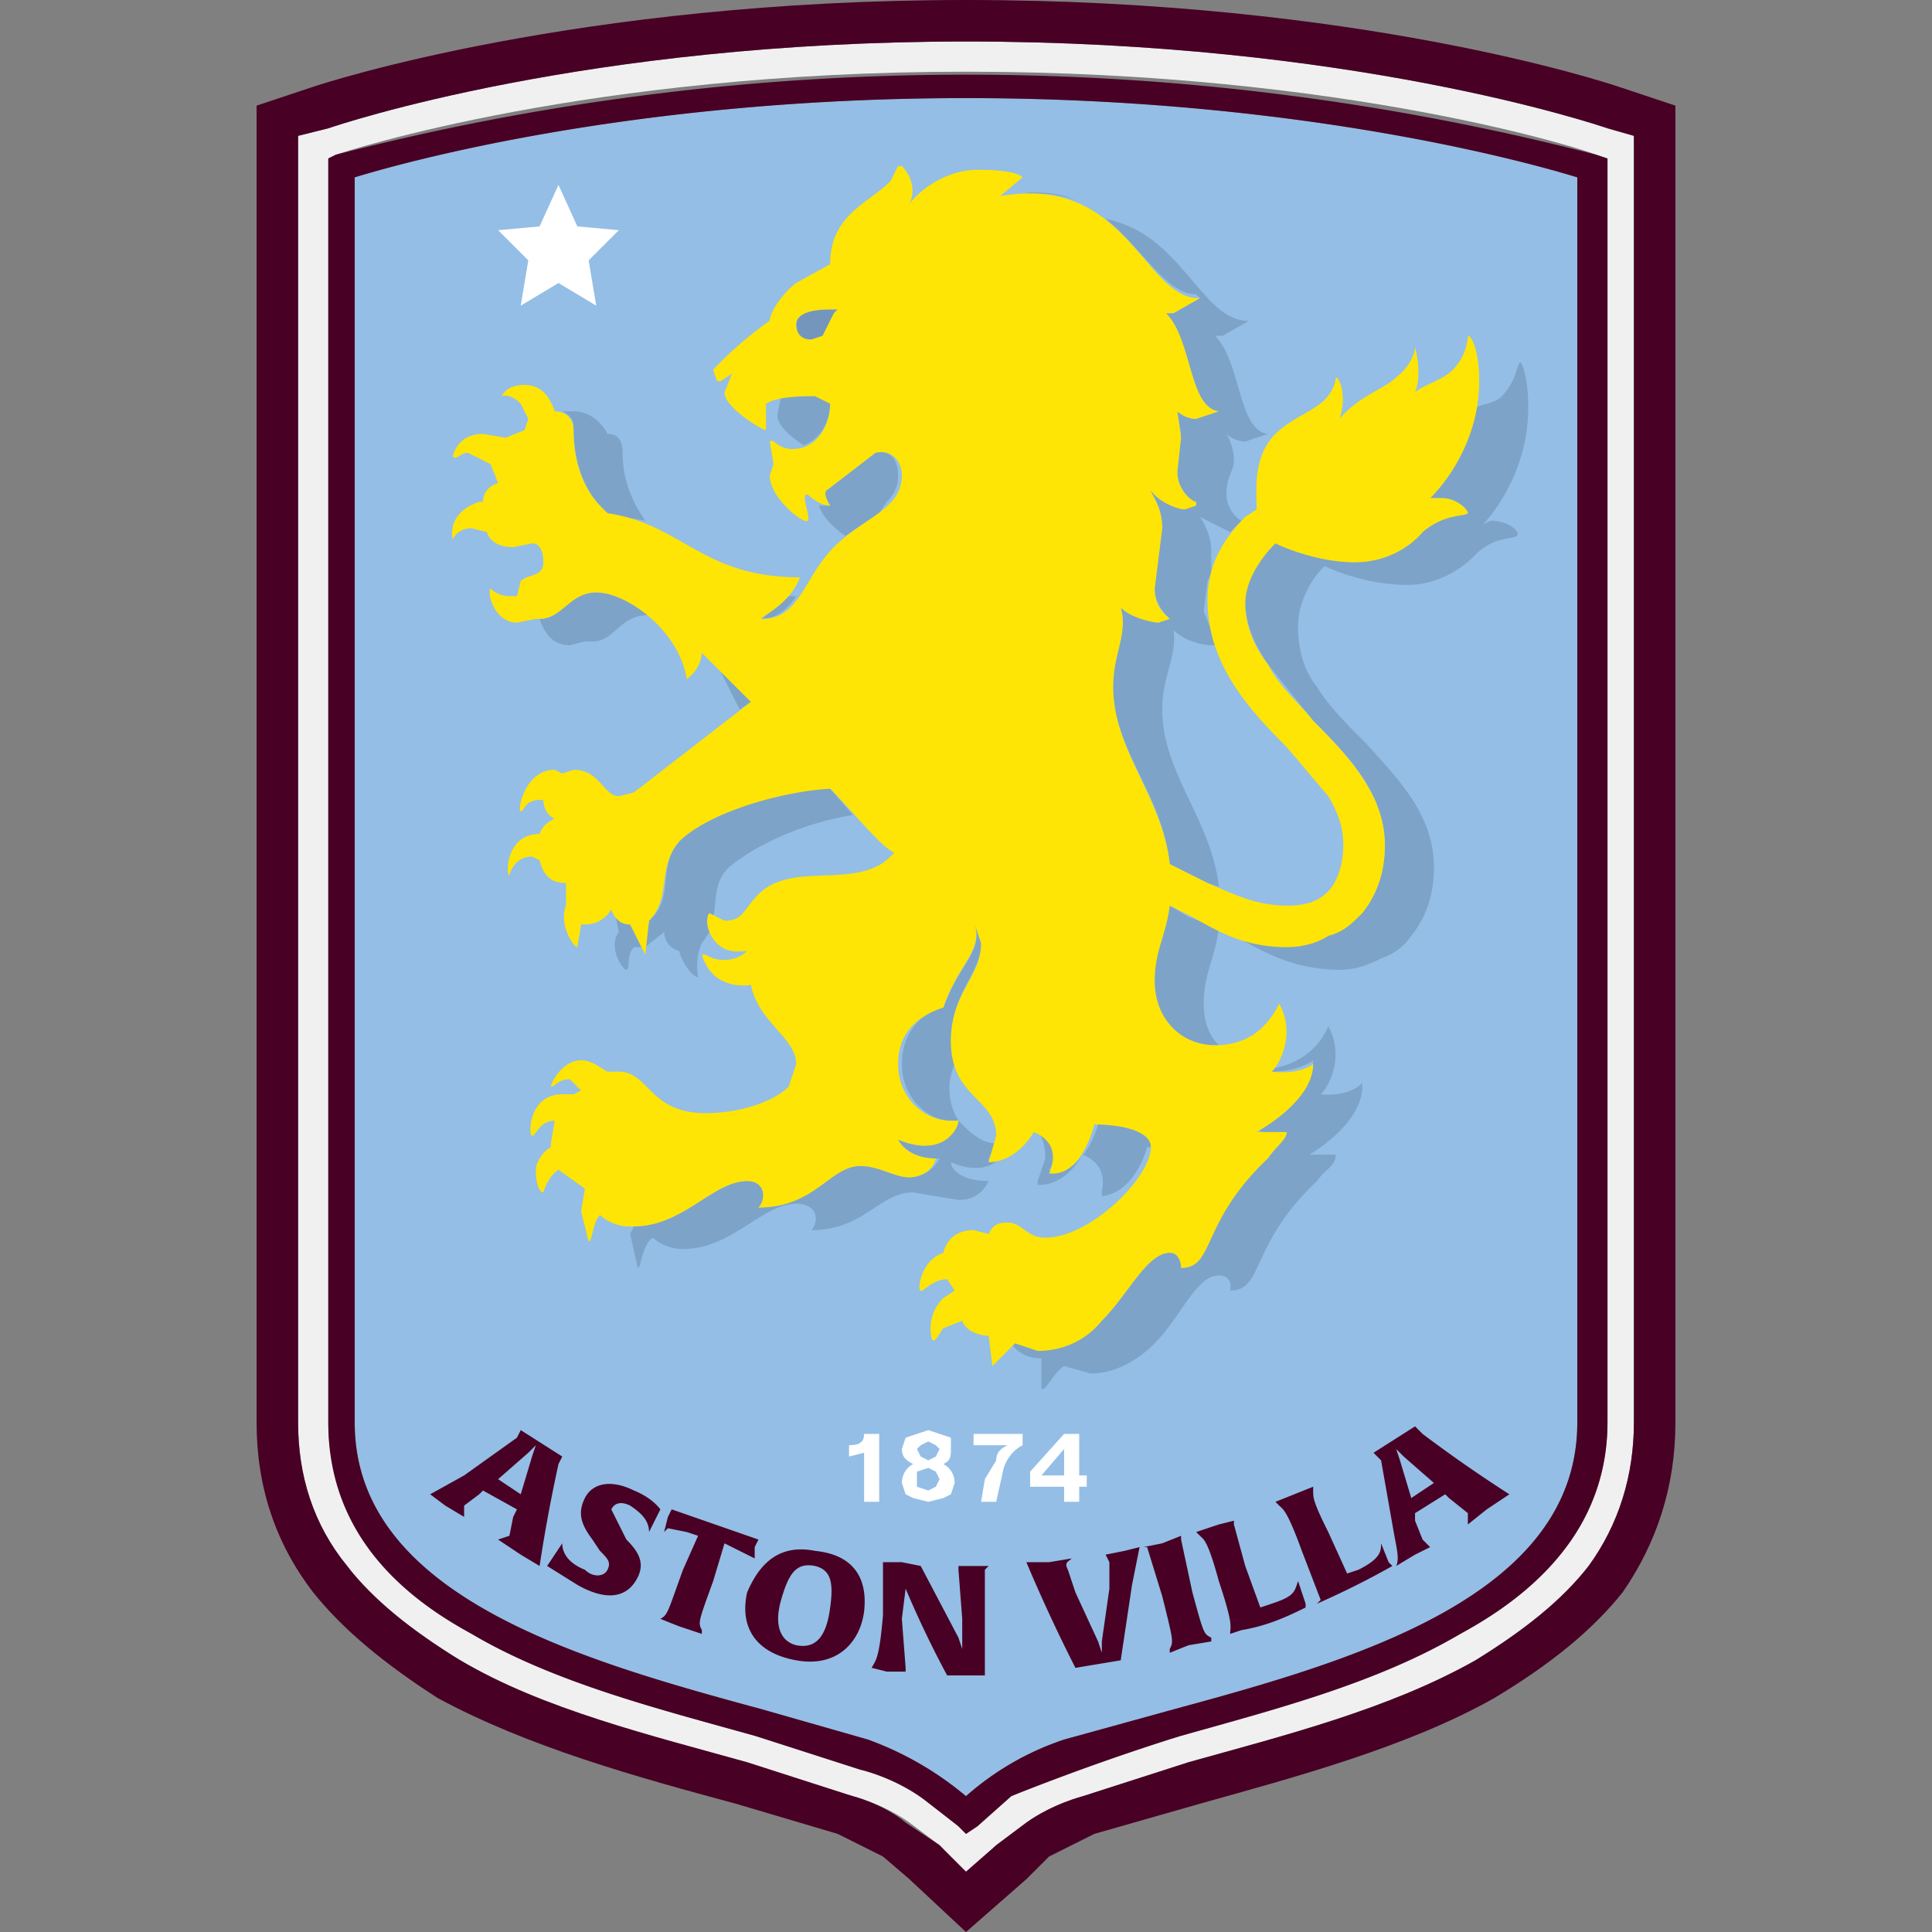 <svg xmlns="http://www.w3.org/2000/svg" fill="none" viewBox="0 0 512 512">
    <rect x="0" y="0" width="512" height="512" fill="#808080" stroke="none"/>
    <g clip-path="url(#a)">
        <path fill="#94BEE5" d="M94 47v330c0 46 60 63 108 76l28 8a86 86 0 0 1 26 15 75 75 0 0 1 26-15l29-8c48-13 107-30 107-76V47c-13-4-74-21-162-21S107 43 94 47Z"/>
        <path fill="#F0F0F0" d="m256 497-7-8-8-6c-7-5-15-7-15-7l-28-8c-25-7-54-15-76-28-13-7-23-15-30-25-9-11-13-24-13-38V36l8-2c3-1 68-23 169-23 102 0 167 22 170 23l7 2v341c0 14-4 27-12 38-7 9-17 17-30 25-23 13-51 20-76 27l-28 9s-8 2-15 7l-8 6-8 8ZM87 42v335c0 12 4 24 11 33 6 9 15 16 27 23 22 13 50 20 75 27l28 8c0 1 9 3 17 8l9 8 2 2 3-2 9-8 16-8 29-8c25-7 52-15 74-27 12-7 21-14 28-23s11-21 11-33V42l-3-1c-2-1-66-22-167-22C156 19 92 40 89 41l-2 1Z"/>
        <path fill="#480024" d="m256 486-2-2-9-7c-8-6-17-8-17-8l-28-9c-25-7-53-14-75-27-26-14-38-33-38-56V42l2-1a668 668 0 0 1 334 0l3 1v335c0 23-13 42-39 56-22 13-49 20-74 27a632 632 0 0 0-45 16l-9 8-3 2ZM94 47v330c0 46 60 63 108 76l28 8a86 86 0 0 1 26 15 75 75 0 0 1 26-15l29-8c48-13 107-30 107-76V47c-13-4-74-21-162-21S107 43 94 47Z"/>
        <path fill="#fff" d="m138 81 10-6 10 6-2-12 8-8-11-1-5-11-5 11-11 1 8 8-2 12Z"/>
        <path fill="#7DA3C9" d="M202 164c4 0 7-3 9-6h-2l-7 6Zm18 45c-14 0-33 7-40 14-6 7-1 15-8 21l-1 7 5-4s0 4 4 5c1 4 4 7 5 7 0 0-1-5 1-9l2-3v-5l1 1c1-4 0-9 4-13 7-6 20-12 33-14l-6-7Zm12-89-13 10c-1 1 1 4 1 4h-3c1 3 4 6 7 8l9-6 2-3c2-2 3-4 3-7 0-4-2-7-6-6Zm-66 137c1 0 0-4 2-6h2l-3-6c-3 0-4-2-4-3l1 5c-3 4 1 10 2 10Zm47-139c5-2 7-7 7-11 0-2-2-3-4-3l-9 1-1 5c0 3 4 6 7 8Zm39 158c0-13 8-18 8-26a14 14 0 0 0-2-6c3 8-3 10-8 23-5 1-11 6-11 15s7 15 13 15h2a16 16 0 0 1-1-15l-1-6Zm-61-98 5 10 3-2-8-8Zm84 122c1 1 2 3 2 7l-2 6v1c2 0 7 0 12-8 7 3 5 9 5 10v1c9-1 12-13 12-13h1v-1c0-3-7-6-14-5 0 0-3 12-12 13l-1-1c1-1 3-7-3-10Zm-13 13c-7 0-10-3-10-5 7 3 11 1 13-1l-3 1v-1l2-4c-4 0-7-3-10-6 0 2-4 10-16 5 1 2 4 5 10 5h1c-2 4-6 5-8 5-4 0-8-3-13-3-8 0-12 11-27 11 2-2 2-7-3-7-9 0-17 12-30 12l-1 2 2 9c1 0 1-6 4-8a12 12 0 0 0 8 3c13 0 21-12 30-12 6 0 6 5 4 7 14 0 18-10 27-10l12 2c3 0 6-1 8-5Zm99-26c-4 4-11 3-11 3 3-3 6-11 2-18-3 7-9 10-14 11l-1 1s7 0 11-3c0 11-15 18-15 18 2 2 6 2 8 1 0 2-3 4-5 6-18 18-14 30-23 30 0-1 0-4-3-4-6 0-11 11-18 18-4 4-10 7-17 7l-6-2-1 1c2 3 5 4 8 4v8c1 1 3-4 6-6l7 2c6 0 12-3 17-8 7-7 11-18 17-18 4 0 3 4 3 4 9 0 5-12 23-29 2-3 5-4 5-7h-7s14-8 14-18v-1ZM143 164c1 3 3 7 8 7l4-1h2c6 0 7-7 15-7-5-4-10-6-14-6-7 0-9 7-15 7Zm9-51c0 15 7 21 8 22v1l11 2c-2-3-6-9-6-18 0-3-1-5-4-5-1-2-4-6-9-6h-3c2 1 3 2 3 4Zm243 25-2 1s12-12 12-31c0-9-2-12-2-12-1 0-1 5-5 9-2 2-5 2-7 3-2 15-12 24-12 24h3c4 0 7 3 7 4-1 0-6-1-12 5 0 0-7 8-18 8s-21-6-21-6c-4 4-8 10-8 16s2 11 6 17l12 15c9 9 19 19 19 33 0 7-2 13-6 18l-9 6c-3 2-7 2-11 2-6 0-11-1-16-3l4 2c7 4 15 8 26 8 4 0 7-1 11-3 3-1 6-3 8-6 4-5 6-11 6-18 0-14-9-23-18-33-5-5-10-10-13-15-4-5-5-11-5-16 0-6 3-12 7-16 0 0 10 5 22 5 11 0 18-8 18-8 5-5 10-4 11-5s-2-4-7-4ZM285 53c-2-1-5-2-12-2l-6 1c7-1 13-1 18 1Zm38 224c-3-3-4-7-4-11 0-8 3-12 4-20l-8-3-5-3c-2 8-4 11-4 20 0 10 7 17 16 17h1Z"/>
        <path fill="#7DA3C9" d="m317 78 1 1-7 4h-2c7 7 6 25 14 26l-6 2c-3 0-5-2-5-2l1 6-1 10c0 5 4 8 5 8v1h-3c-2 0-7-1-9-4 0 1 3 4 3 10l-2 16c0 4 3 7 4 8l-3 1c-1 0-7-1-10-4 2 7-2 12-2 21 0 17 13 28 15 47l10 5 3 1c-2-18-15-30-15-47 0-9 4-14 3-21 3 3 8 4 10 4h1l-1-4-2-5 1-8 1-2v-6c0-5-3-9-3-9l8 4 3-3c-2-1-4-4-4-7 0-5 2-6 2-9 0-4-2-7-2-7s2 2 5 2l6-2c1 0 0 0 0 0-8-1-7-19-14-26h2l7-4h-1c-12-1-17-23-37-27 10 8 16 20 24 20Z"/>
        <path fill="#480024" d="m138 412-6-4 3-1 1-5 1-2-9-5-1 1-4 3v3l-5-3-4-3 9-5 14-10 1-2c1 0 0 0 0 0l11 7-1 2a420 420 0 0 0-5 27l-5-3Zm3-26 1-3-2 2-8 7 6 4 3-10Zm12 34-8-5 2-3 2-3c0 2 1 5 6 7 2 2 5 2 6 0s0-3-2-5l-2-3c-3-4-4-7-2-11s7-5 13-2c5 2 7 5 7 5l-1 2-2 4c0-3-2-5-5-7-2-1-4-1-5 1a5698 5698 0 0 0 4 8c3 3 5 6 3 10-3 6-9 6-16 2Zm47-7-2-1-4-2-2-1-3 10c-4 11-4 11-3 13v1l-6-2a254 254 0 0 1-5-2c2-1 2-2 6-13l4-9-3-1-5-1-1 1 1-4 1-2 23 8-1 2v3Zm11 27c-11-2-15-9-13-18 3-7 8-13 18-11 10 1 14 7 13 16-1 8-7 15-18 13Zm5-25c-5-1-7 2-9 9s0 11 4 12c5 1 8-2 9-10 1-7 0-10-4-11Zm45 1v28h-10a271 271 0 0 1-11-23l-1 8 1 13v1h-5a172 172 0 0 0-4-1c1-2 2-2 3-14v-14h5l5 1 10 19 1 3v-8l-1-13v-1h8l-1 1Zm39 4-3 20-6 1-6 1a434 434 0 0 1-13-28h6l6-1c-1 1-2 1-1 3l2 6 6 13 1 3v-3l2-14v-7l-1-2 5-1 4-1-2 10Zm15 16-5 2v-1c1-2 1-2-2-14l-4-13h-1l5-1 5-2v1l3 14c3 11 3 11 5 12v1l-6 1Zm31-11v1c-6 3-11 5-17 6l-3 1c0-2 1-2-3-14-3-11-4-11-5-12l-1-1 6-2 4-1v1l3 11 4 11 3-1c6-2 6-3 7-6l2 6Zm22-11 1 1a223 223 0 0 1-20 10l1-1-5-13c-4-11-5-11-6-12l-1-1 5-2 5-2v1c0 2 0 3 4 11l5 11 3-1c6-3 6-5 6-7l2 5Zm26-14-5 4v-3l-5-4-1-1-8 5v2l2 5 2 2-4 2-5 3c1-2 0-5-1-11l-3-17-1-1-1-1 11-7 1 1 1 1a366 366 0 0 0 23 16l-6 4Zm-22-14-2-2 1 3 3 10 6-4-8-7Z"/>
        <path fill="#fff" d="M225 386v-3c3 0 4-1 4-3h4v18h-4v-13l-4 1Zm17 11-2-1-1-3c0-2 1-4 3-5-2-1-3-2-3-4l1-3 3-1 3-1 3 1 3 1v3c0 2 0 3-2 4 2 1 3 3 3 5l-1 3-2 1-4 1-4-1Zm1-3 3 1 2-1 1-2-1-2-2-1-3 1v4Zm1-8 2 1 2-1 1-2-1-1-2-1-2 1-1 1 1 2Zm17 6 3-5c0-2 1-3 3-4h-9v-3h13v3c-2 1-4 3-5 6l-2 9h-4l1-6Zm21 2h-9v-4l9-10h4v11h2v3h-2v4h-4v-4Zm0-3v-7l-6 7h6Z"/>
        <path fill="#7496BD" d="m221 83-3 6-3 1c-3 0-4-2-4-4s2-4 9-4h2l-1 1Z"/>
        <path fill="#FFE505" d="M382 132h-3s13-12 13-31c0-8-2-12-3-12 0 0 0 5-4 9-3 3-8 4-10 6 2-5 0-12 0-12s0 4-5 8c-3 3-10 5-15 11 2-6 0-11-1-11 0 0 0 3-3 6s-9 5-13 9c-6 6-5 15-5 19v1l-3 2c-6 6-10 13-10 22 0 17 11 29 21 39l11 13c3 5 4 9 4 13s-1 8-3 11c-3 4-7 5-12 5-8 0-14-3-21-6l-10-5c-2-18-15-30-15-47 0-9 4-14 2-21 3 3 9 4 10 4l3-1c-1-1-4-3-4-8l2-16c0-6-3-9-3-10 2 3 7 5 9 5l3-1v-1c-1 0-5-3-5-8l1-9-1-7s2 2 5 2l6-2c-8-1-7-19-14-26h2l7-4h-1c-14-1-19-33-52-27l6-5c-1-1-4-2-12-2-7 0-14 4-18 9 2-4 0-8-2-10h-1l-2 4c-6 6-16 9-16 22l-9 5c-4 3-7 8-7 10a96 96 0 0 0-15 13l1 3h1l3-2-2 5c0 4 10 10 11 10v-7c3-2 10-2 13-2l4 2c0 5-3 12-10 12-4 0-5-3-6-2l1 6-1 3c0 6 9 13 10 12s-2-7 0-7c0 0 3 3 6 3 0 0-2-3-1-4l13-10c4-1 7 2 7 6 0 9-10 11-18 19s-9 19-19 19c-2 0 7-3 10-11-26 0-31-14-51-17l-1-1c-1-1-8-7-8-21 0-3-2-5-5-5-1-3-3-7-8-7s-6 3-6 3 2-1 5 2l2 4-1 3-5 2-6-1c-7 0-8 6-8 6 1 1 2-1 4-1l6 3 2 5s-4 1-4 5h-1c-9 3-7 10-7 10s1-3 5-3l4 1c1 3 4 4 7 4l5-1c2 0 3 2 3 5 0 4-4 3-6 5l-1 4h-2c-3 0-5-2-5-2-1 1 1 9 7 9l5-1h1c6 0 8-7 15-7 8 0 22 10 24 23 4-3 4-7 4-7l13 13-31 24-4 1c-4 0-5-7-12-7l-3 1-2-1c-8 0-10 11-9 11s1-3 5-3h1c0 2 1 4 3 5 0 0-3 1-4 4-9 0-9 11-8 11 0 0 1-5 6-5l2 1c1 4 3 6 7 6v6c-2 5 2 11 3 11l1-6h1c5 0 7-4 7-4s1 4 5 4l4 8 1-9c6-6 2-14 8-21 7-7 25-13 40-14 6 6 13 15 17 17l-1 1c-9 9-26 1-35 10-4 4-4 7-9 7l-4-2c-1 1-1 5 2 8s7 2 8 2c-3 3-8 3-11 1h-1c3 10 13 8 13 8 2 10 12 14 12 21l-2 6c-4 4-13 7-22 7-15 0-15-11-23-11h-3c-2-1-4-3-7-3-5 0-8 6-8 7 1 0 2-2 5-2l3 3-2 1h-3c-9 0-9 11-8 11s2-4 6-4l-1 6v1c-2 1-4 4-4 6 0 4 1 6 2 6 0 0 1-4 4-6l7 5-1 6 2 8c1 0 1-5 3-7a12 12 0 0 0 9 3c13 0 21-12 30-12 5 0 5 5 3 7 15 0 19-11 27-11 5 0 9 3 13 3 2 0 6-1 7-5-6 0-9-3-10-5 12 5 16-3 16-5h-2c-7 0-14-6-14-15s6-13 12-15c4-12 11-15 8-23l2 6c0 9-8 13-8 26 0 15 12 15 12 25l-2 7c1 0 7 0 12-8 7 3 5 9 4 11h1c8 0 11-13 11-13 8 0 15 2 15 6 0 8-16 24-28 24-5 0-6-4-10-4-3 0-4 1-5 3l-4-1c-4 0-7 2-8 6-6 2-7 10-6 10 0 1 3-3 7-3l2 3-3 2c-5 5-3 11-3 11 1 1 2-2 3-3l5-2c1 3 5 4 7 4l1 8 6-6 6 2c7 0 13-3 17-8 7-7 12-18 18-18 3 0 3 4 3 4 9 0 5-12 23-29 2-3 5-5 5-7h-8s15-8 15-18c0 0 0-1 0 0-4 3-11 2-11 2 3-3 6-11 2-18-4 8-10 11-17 11-9 0-16-7-16-17 0-8 3-12 4-20l6 3c7 4 14 8 25 8 4 0 8-1 11-3 4-1 6-3 9-6 4-5 6-11 6-18 0-13-9-23-19-33-4-5-9-9-12-15-4-5-6-11-6-16 0-6 4-12 8-16 0 0 10 5 21 5 12 0 18-8 18-8 6-5 11-4 12-5 0-1-3-4-7-4ZM221 83l-3 6-3 1c-3 0-4-2-4-4s2-4 9-4h2l-1 1Z"/>
        <path fill="#480024" d="M429 23c-3-1-69-23-173-23C153 0 86 22 83 23l-15 5v349c0 17 5 32 15 45 8 10 19 19 33 28 24 13 53 21 79 28l27 8 12 6 7 6 15 14 16-14 6-6 12-6 28-8c25-7 55-15 78-28 15-9 26-18 34-28 9-13 14-28 14-45V28l-15-5Zm4 354c0 14-4 27-12 38-7 9-17 17-30 25-23 13-51 20-76 27l-28 9s-8 2-15 7l-8 6-8 7-7-7-9-6c-6-5-14-7-14-7l-28-9c-25-7-54-14-76-27-13-8-23-16-30-25-9-11-13-24-13-38V36l8-2c3-1 68-23 169-23 102 0 167 22 170 23l7 2v341Z"/>
    </g>
    <defs>
        <clipPath id="a">
            <path fill="#fff" d="M0 0h376v512H0z" transform="translate(68)"/>
        </clipPath>
    </defs>
</svg>
